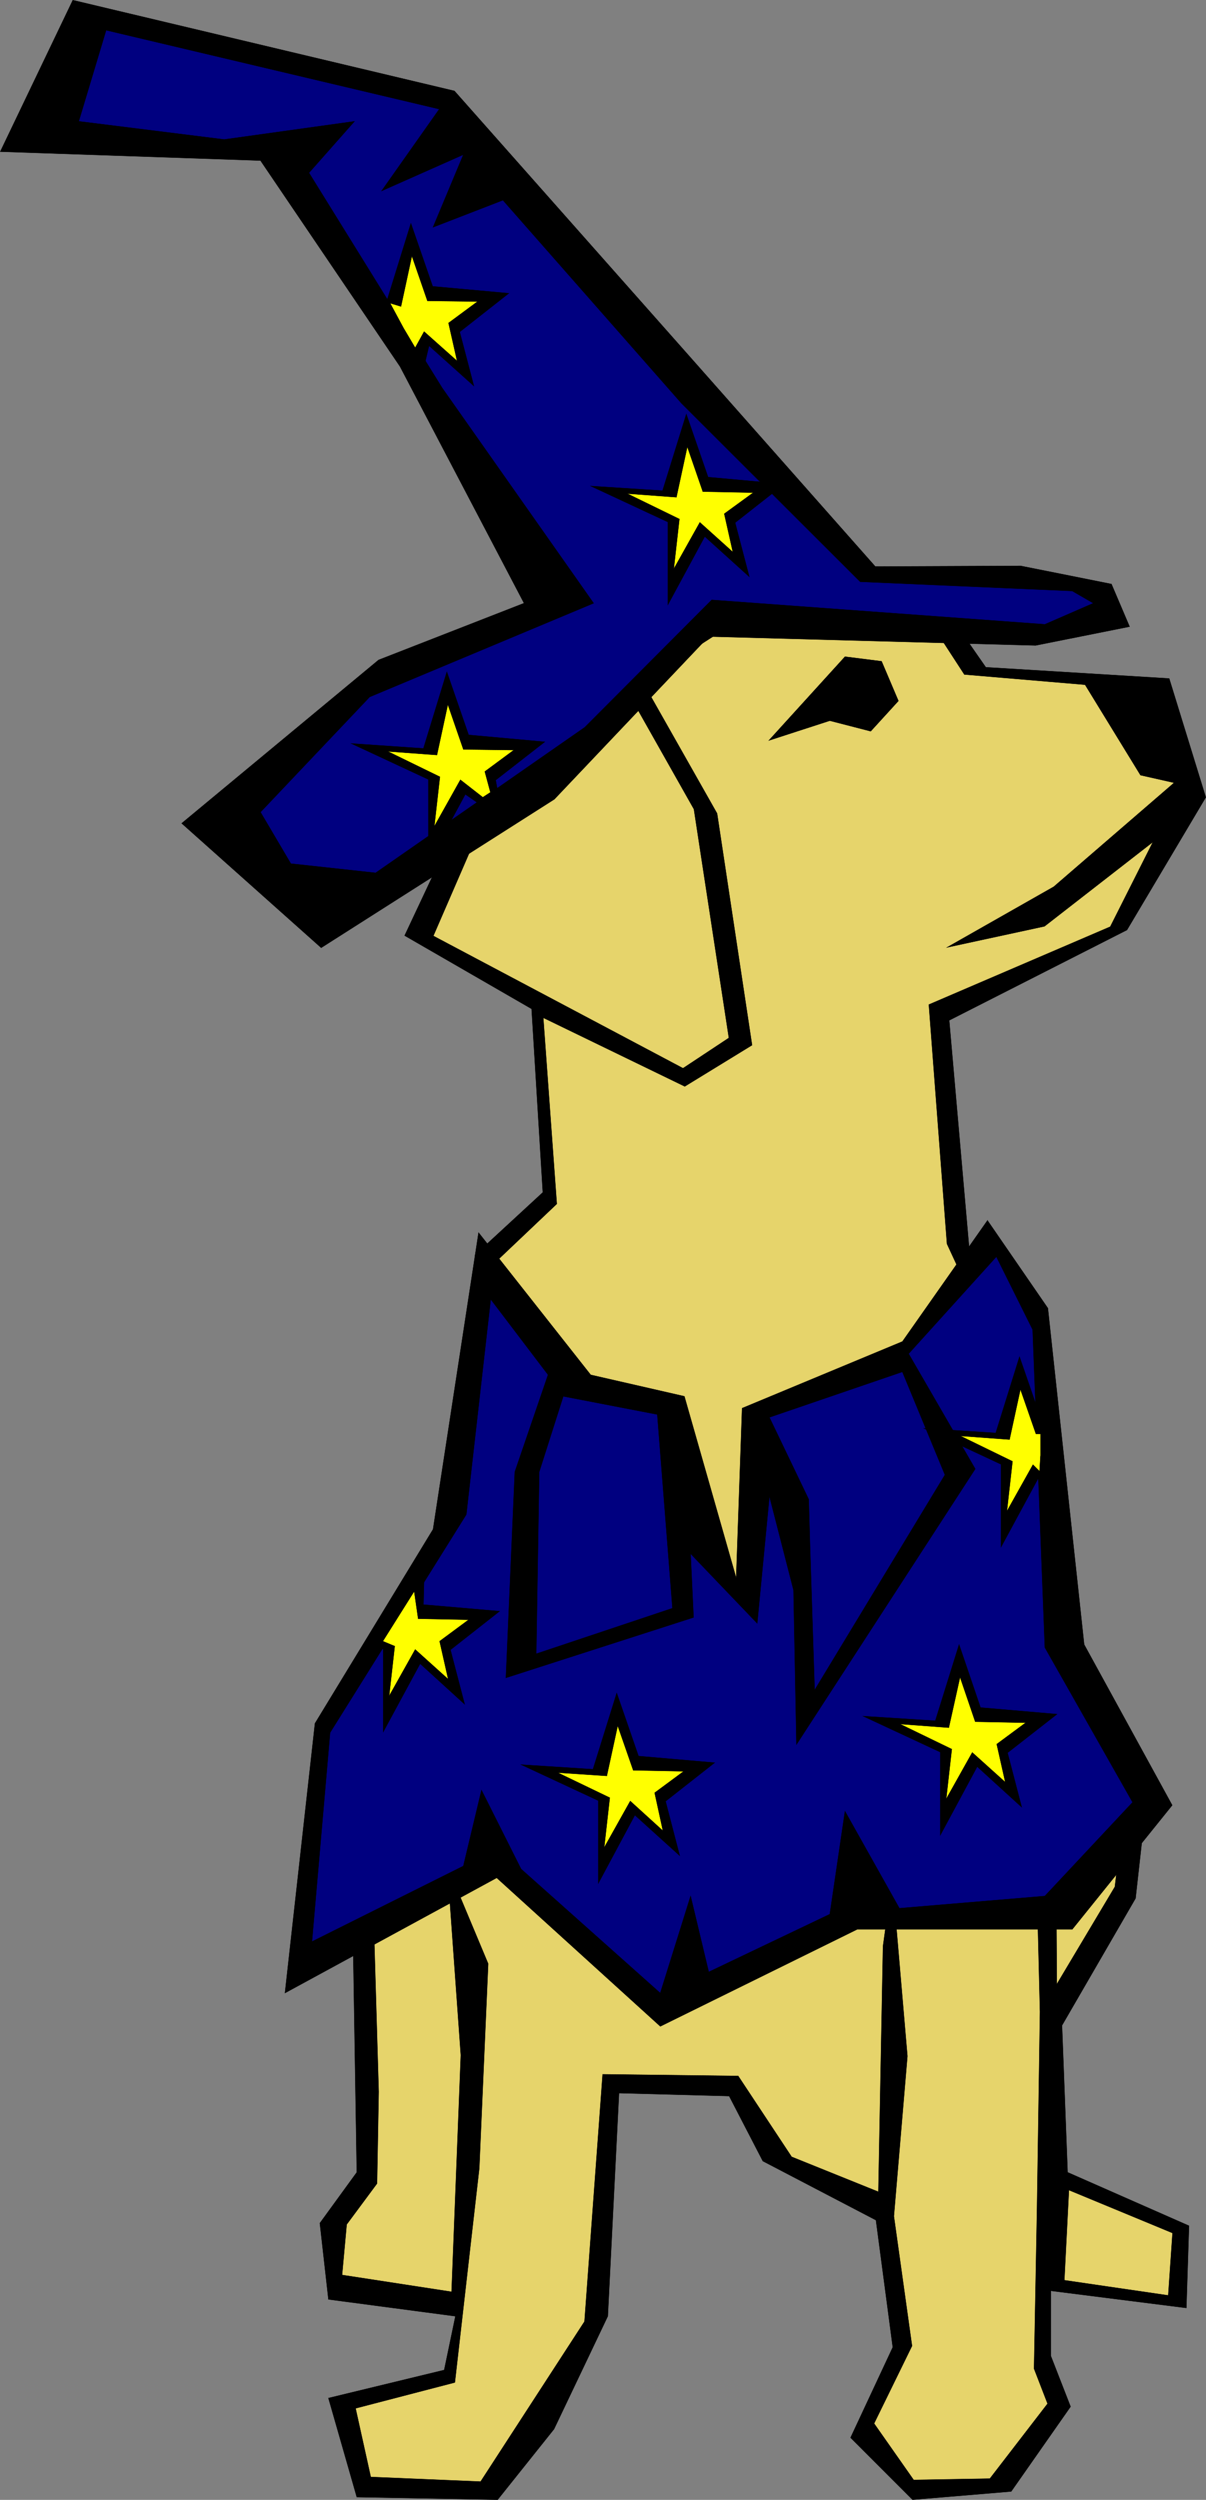 <?xml version="1.0" encoding="UTF-8" standalone="no"?> <!-- Generator: Adobe Illustrator 10.0, SVG Export Plug-In . SVG Version: 3.0.0 Build 77) --> <svg xmlns:rdf="http://www.w3.org/1999/02/22-rdf-syntax-ns#" xmlns="http://www.w3.org/2000/svg" xmlns:x="http://ns.adobe.com/Extensibility/1.0/" xmlns:dc="http://purl.org/dc/elements/1.1/" xmlns:i="http://ns.adobe.com/AdobeIllustrator/10.0/" xmlns:cc="http://web.resource.org/cc/" xmlns:xlink="http://www.w3.org/1999/xlink" xmlns:a="http://ns.adobe.com/AdobeSVGViewerExtensions/3.0/" xmlns:graph="http://ns.adobe.com/Graphs/1.0/" xmlns:svg="http://www.w3.org/2000/svg" xmlns:inkscape="http://www.inkscape.org/namespaces/inkscape" xmlns:sodipodi="http://sodipodi.sourceforge.net/DTD/sodipodi-0.dtd" xmlns:ns1="http://sozi.baierouge.fr" i:rulerOrigin="0 0" i:viewOrigin="240 532" i:pageBounds="0 792 612 0" viewBox="0 0 131.628 272.667" overflow="visible"><rect x="0" y="0" width="131.628" height="272.667" fill="#808080" stroke="none"/><switch><g i:extraneous="self"><g id="Layer_1" i:layer="yes" i:rgbTrio="#4F008000FFFF" i:dimmedPercent="50"><g stroke-miterlimit="10" stroke="#000000" stroke-width=".036" clip-rule="evenodd" fill-rule="evenodd"><path d="m103.6 111.3l2.16 24.624 6.768 15.083 4.608 32.652 8.315 9.865-1.512 13.535-8.028 13.859 0.612 16.021 13.248 5.832-0.288 8.963-14.796-1.871v7.092l2.16 5.543-6.48 9.252-10.764 0.9-6.769-6.768 4.608-9.863-1.836-13.861-12.348-6.443-3.673-7.092-12.023-0.324-1.224 24.336-5.868 12.313-6.156 7.703-15.372-0.287-3.096-10.801 12.636-3.061 1.224-5.867-13.86-1.836-0.936-8.316 4.032-5.543-0.648-40.033 9.864-15.084 3.708-44.963 7.38-6.804-1.224-20.016-13.86-7.992 12.312-26.172 12.312-3.384 13.248-7.416 20.628 0.612 4.933 7.092 20.016 1.224 3.996 12.96-8.604 14.472-19.41 9.86z" i:knockout="Off"></path><path d="m125.81 91.857l-11.809 9.18-10.655 2.304 11.664-6.624 13.14-11.34-3.672-0.828-6.048-9.864-13.177-1.116-4.212-6.48-19.296-0.18-11.614 7.453 8.136 14.364 3.816 25.272-7.344 4.5-15.444-7.488 1.476 20.304-6.3 5.976-2.664 30.131-1.008 16.164-10.332 14.977 0.864 29.592-0.18 10.008-3.312 4.465-0.504 5.508 11.952 1.836 1.008-25.813-1.476-20.627 4.464 10.656-0.972 22.31-2.664 23.365-10.836 2.82 1.656 7.486 11.988 0.504 11.34-17.459 1.98-26.965 14.796 0.182 5.832 8.818 9.468 3.816 0.504-26.783 1.008-7.309 1.656 19.297-1.477 17.459 1.98 14.148-4.14 8.459 4.319 6.156 8.316-0.143 6.3-8.174-1.476-3.814 0.324-17.461 0.323-21.455-0.647-26.316 2.34-0.145 0.144 23.436 6.336-10.619 1.477-12.168-7.956-9.469-2.844-18.971-1.98-14.365-7.02-15.155-1.98-26.1 19.8-8.496 4.65-9.223z" i:knockout="Off" fill="#E6D46B"></path><path d="m92.225 71.625l-8.316 9.144 6.66-2.16 4.464 1.152 3.024-3.312-1.836-4.32-3.996-0.504z" i:knockout="Off"></path><path d="m67.924 74.433l-10.151 3.492-10.476 24.156 27.251 14.436 5.005-3.312-3.816-24.948-7.813-13.829z" i:knockout="Off" fill="#E6D46B"></path><path d="m116.67 238.88l11.305 4.68-0.469 6.805-11.34-1.656 0.5-9.82z" i:knockout="Off" fill="#E6D46B"></path><path d="m107.78 133.11l-9.288 13.211-17.496 7.273-0.647 18.504-5.652-19.801-10.224-2.34-12.24-15.516-4.968 32.364-12.888 21.168-3.276 29.412 23.112-12.564 17.856 16.201 21.492-10.584h23.472l10.908-13.537-9.612-17.531-3.96-36.684-6.59-9.57z" i:knockout="Off"></path><path d="m83.98 154.6l4.284 8.928 0.144 5.004 0.504 15.805 14.22-23.473-4.644-11.232-14.506 4.96z" i:knockout="Off" fill="#000080"></path><path d="m71.74 154.28l-10.26-1.98-2.628 8.244-0.324 19.836 14.868-4.969-1.656-21.13z" i:knockout="Off" fill="#000080"></path><path d="m59.824 149.96l-6.264-8.244-2.664 23.473-14.868 23.795-1.98 22.789 16.524-8.244 1.98-8.281 4.32 8.605 15.192 13.535 3.312-10.584 1.98 8.279 13.212-6.299 1.656-11.232 5.939 10.584 15.876-1.332 9.576-10.225-9.576-16.883-1.332-34.668-3.96-7.957-9.576 10.584 7.272 12.564-19.512 30.061-0.324-16.848-2.628-10.225-1.332 13.859-7.272-7.596 0.324 6.947-20.484 6.59 0.972-22.465 3.63-10.6z" i:knockout="Off" fill="#000080"></path><path d="m111.41 61.725l9.9 1.979 1.979 4.644-10.26 2.052-35.676-0.972-16.846 17.749-25.452 16.2-15.228-13.575 21.492-17.82 15.876-6.192-13.536-25.812-15.228-22.464-28.404-0.972 7.92-16.524 41.652 9.9 25.776 29.088 20.16 22.788 15.874-0.072z" i:knockout="Off"></path><path d="m114.04 68.097l-36.359-2.664-13.861 13.896-22.824 15.876-9.252-1.008-3.312-5.616 11.916-12.563 24.444-10.224-16.523-23.473-14.545-23.472 4.968-5.616-14.22 1.98-15.876-1.98 2.988-9.936 36.36 8.604-6.3 8.928 8.928-3.96-3.312 7.92 7.632-2.952 19.476 22.14 19.512 19.476 23.148 1.008 2.304 1.332-5.29 2.304z" i:knockout="Off" fill="#000080"></path><path d="m80.236 57.009l5.364-4.212-8.316-0.756-2.376-6.876-2.592 8.352-7.848-0.504 8.424 3.924v9.036l4.031-7.452 4.86 4.392-1.547-5.904z" i:knockout="Off"></path><path d="m79.048 56.037l3.168-2.304-5.508-0.108-1.691-4.896-1.188 5.508-5.364-0.396 5.688 2.772-0.612 5.436 2.844-5.076 3.601 3.24-0.938-4.176z" i:knockout="Off" fill="#FFFF00"></path><path d="m109.97 191.18l5.399-4.213-8.352-0.721-2.34-6.875-2.593 8.316-7.884-0.504 8.424 3.924v9.072l4.032-7.488 4.86 4.428-1.55-5.95z" i:knockout="Off"></path><path d="m108.78 190.24l3.168-2.34-5.508-0.107-1.656-4.859-1.224 5.508-5.328-0.396 5.652 2.736-0.612 5.436 2.844-5.076 3.601 3.24-0.93-4.14z" i:knockout="Off" fill="#FFFF00"></path><path d="m72.641 196.47l5.363-4.211-8.315-0.721-2.376-6.877-2.592 8.316-7.848-0.504 8.424 3.924v9.037l3.996-7.453 4.896 4.428-1.548-5.95z" i:knockout="Off"></path><path d="m71.452 195.54l3.168-2.34-5.508-0.109-1.692-4.859-1.188 5.473-5.364-0.359 5.688 2.734-0.612 5.438 2.844-5.076 3.564 3.24-0.9-4.13z" i:knockout="Off" fill="#FFFF00"></path><path d="m49.168 179.95l5.364-4.213-8.316-0.719 0.144-5.76-4.14 7.234-1.836 2.412 1.44 0.973v9.035l4.032-7.451 4.86 4.428-1.548-5.93z" i:knockout="Off"></path><path d="m47.98 179.01l3.168-2.342-5.508-0.107-0.432-2.988-3.42 5.438 1.296 0.539-0.612 5.436 2.844-5.076 3.6 3.24-0.936-4.14z" i:knockout="Off" fill="#FFFF00"></path><path d="m54.1 85.089l5.364-4.176-8.316-0.756-2.376-6.876-2.556 8.352-7.884-0.54 8.424 3.924v9.072l4.032-7.452 4.104 2.844-0.792-4.392z" i:knockout="Off"></path><path d="m52.912 84.153l3.168-2.34-5.508-0.072-1.692-4.896-1.188 5.508-5.364-0.396 5.688 2.772-0.612 5.4 2.844-5.076 2.448 1.908 0.828-0.54-0.612-2.268z" i:knockout="Off" fill="#FFFF00"></path><path d="m50.176 36.201l5.364-4.212-8.316-0.756-2.376-6.876-2.592 8.352-3.744-0.828 4.32 4.212 2.916 6.156 1.08-4.536 4.896 4.392-1.548-5.904z" i:knockout="Off"></path><path d="m48.952 35.229l3.168-2.34-5.472-0.072-1.692-4.896-1.188 5.508-1.188-0.36 1.476 2.736 1.26 2.124 0.972-1.764 3.6 3.204-0.936-4.14z" i:knockout="Off" fill="#FFFF00"></path><path d="m115.7 159.86l-0.576-3.924-1.476-1.08-2.376-6.877-2.592 8.316-7.849-0.504 8.424 3.924v9.035l4.032-7.451 2.916 4.283-0.49-5.73z" i:knockout="Off"></path><path d="m113.57 158.78v-2.377h-0.504l-1.692-4.859-1.188 5.473-5.364-0.396 5.688 2.771-0.612 5.436 2.844-5.076 0.72 0.721 0.1-1.68z" i:knockout="Off" fill="#FFFF00"></path></g></g></g></switch></svg> 